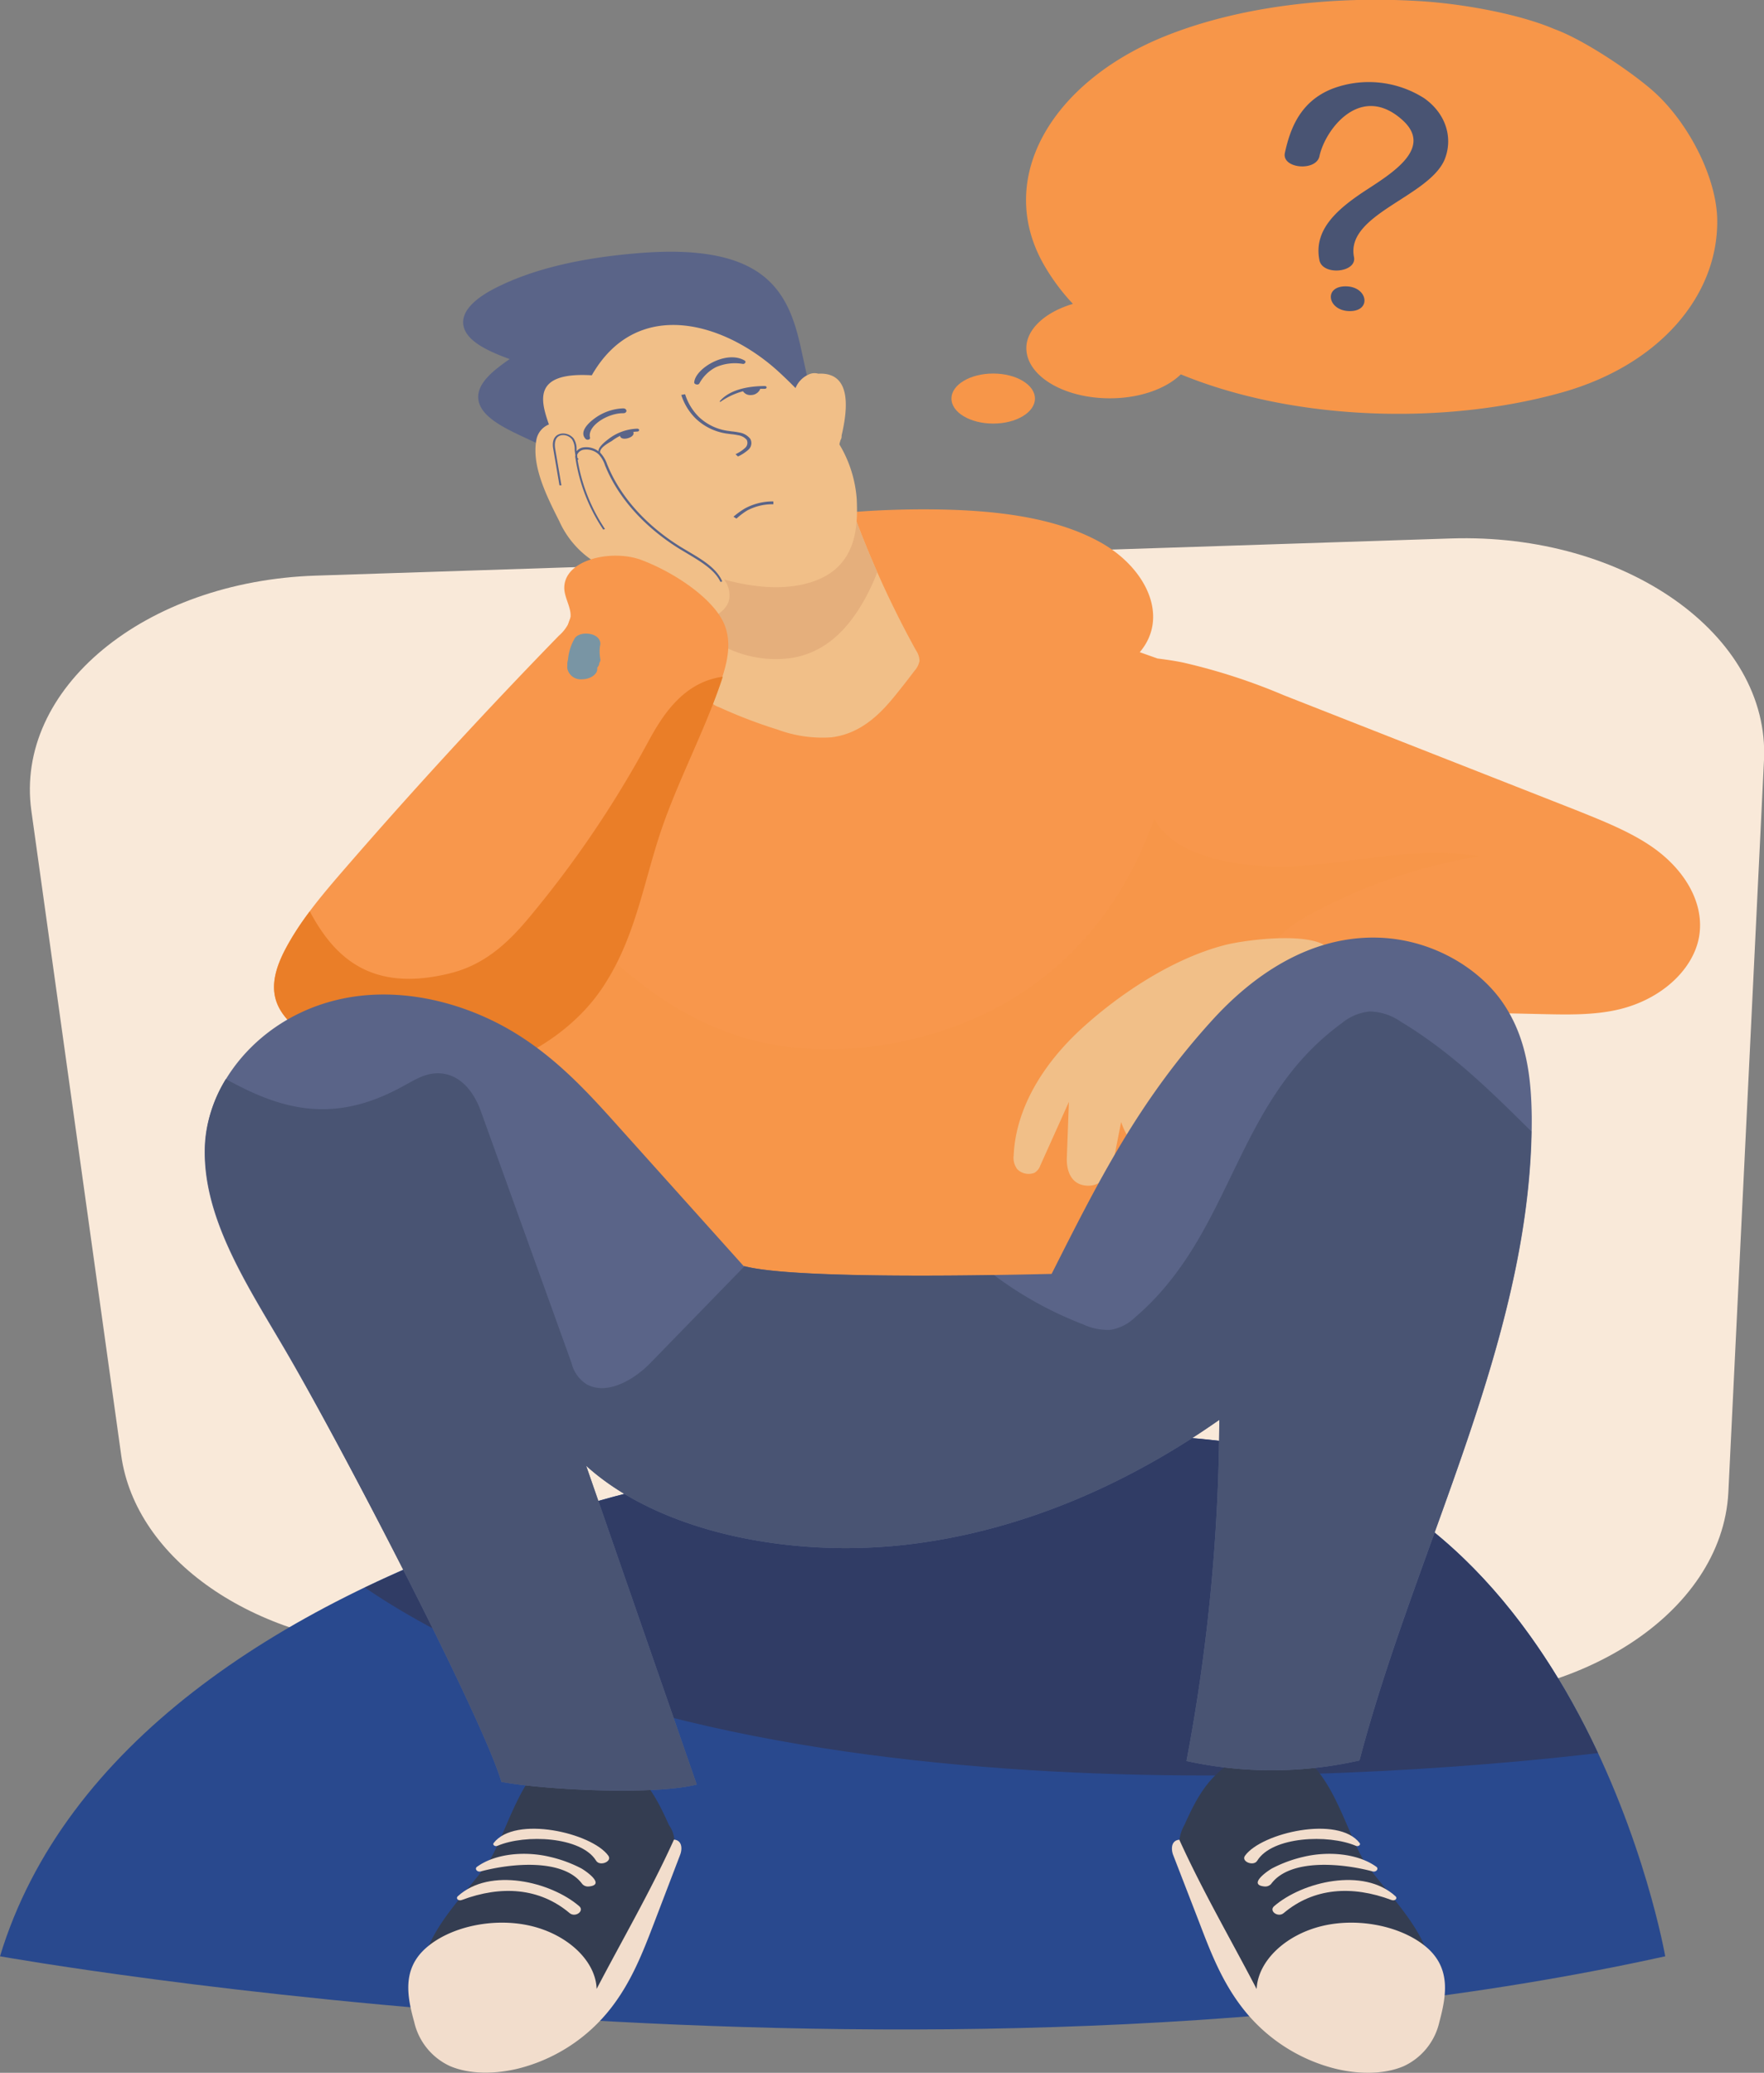<svg id="Layer_1" data-name="Layer 1" xmlns="http://www.w3.org/2000/svg" viewBox="0 0 280.55 329.67"><rect x="0" y="0" width="280.55" height="329.67" fill="#808080" stroke="none"/><defs><style>.cls-1{fill:#f9e9d9;}.cls-2{fill:#29498e;}.cls-3{fill:#303c65;}.cls-4{fill:#343d51;}.cls-5{fill:#f2ddcc;}.cls-6{fill:#f8974c;}.cls-7{fill:#f79649;}.cls-8{fill:#f1bf88;}.cls-9{fill:#e5af7c;}.cls-10{fill:#5a6488;}.cls-11{fill:#ea7e28;}.cls-12{fill:#7995a4;}.cls-13{fill:#495473;}</style></defs><path class="cls-1" d="M264,90.31,83.48,96.22c-27.29.89-47.95,18-45.24,37.42L52.53,236.15c2.3,16.52,20.92,29.45,44.07,30.62l160.53,8.08c26.91,1.35,50-13.53,51-32.81l5.67-116.5C314.74,105.65,291.77,89.4,264,90.31Z" transform="translate(-33.25 -4.67)"/><path class="cls-2" d="M33.25,315.81c20.38-67.14,135.92-88.63,193.84-82s71,82,71,82C179.49,342,33.25,315.81,33.25,315.81Z" transform="translate(-33.25 -4.67)"/><path class="cls-3" d="M287.4,283.49c-10-21.33-28.29-46-60.31-49.66-35.39-4.07-92.25,2.4-135.81,23.34C149.3,296.66,258.93,286.85,287.4,283.49Z" transform="translate(-33.25 -4.67)"/><path class="cls-4" d="M110.62,301.29c-2.53,3.39-5.55,6.59-7.72,10.1s-3.45,7.45-2.25,11.19,5.36,7.16,10.67,7.67a17.56,17.56,0,0,0,12.54-4c3.09-2.6,4.88-5.85,6.61-9q4.58-8.42,9.16-16.84a4.69,4.69,0,0,0,0-5.49c-1.62-3.59-3.41-7.37-7.38-9.85C117.57,275.82,114.85,295.61,110.62,301.29Z" transform="translate(-33.25 -4.67)"/><path class="cls-5" d="M100.8,314.67c3.81-3.53,10.85-5.09,16.8-3.71S128,316.56,128.14,321c4.12-7.89,8.68-15.73,12.3-23.75,1.31.12,1.33,1.46,1,2.37l-4.14,10.83c-1.79,4.67-3.6,9.39-6.9,13.62a27,27,0,0,1-14.66,9.58c-3.56.89-7.72,1-10.93-.38a10.21,10.21,0,0,1-5.68-7C98,322.22,97.23,318,100.8,314.67Z" transform="translate(-33.25 -4.67)"/><path class="cls-5" d="M125.37,307.84c-4.48-3.87-14.2-6.27-19.32-1.57-.35.32.08.8.64.59,6.29-2.36,12.37-1.95,17.15,2.08C124.75,309.7,126.25,308.6,125.37,307.84Z" transform="translate(-33.25 -4.67)"/><path class="cls-5" d="M125.58,301.77a20.83,20.83,0,0,0-4.9-1.78c-3.89-.93-8.62-.55-11.57,1.59-.41.29,0,.89.6.73,4.81-1.29,13.13-2.1,16.14,2a1.23,1.23,0,0,0,1,.4C129.8,304.47,126.08,302,125.58,301.77Z" transform="translate(-33.25 -4.67)"/><path class="cls-5" d="M130,299.81c-2.63-3.64-14.85-6.46-18.25-2-.2.27.22.6.62.43,4.4-1.88,13.32-1.48,15.68,2.36C128.62,301.56,130.67,300.75,130,299.81Z" transform="translate(-33.25 -4.67)"/><path class="cls-4" d="M250.64,301.29c2.52,3.39,5.54,6.59,7.71,10.1s3.45,7.45,2.25,11.19-5.35,7.16-10.67,7.67a17.52,17.52,0,0,1-12.53-4c-3.1-2.6-4.88-5.85-6.62-9l-9.16-16.84a6.85,6.85,0,0,1-.83-2,6.37,6.37,0,0,1,.83-3.48c1.63-3.59,3.41-7.37,7.39-9.85C243.69,275.82,246.41,295.61,250.64,301.29Z" transform="translate(-33.25 -4.67)"/><path class="cls-5" d="M260.46,314.67c-3.82-3.53-10.86-5.09-16.8-3.71s-10.36,5.6-10.55,10.06c-4.11-7.89-8.67-15.73-12.3-23.75-1.3.12-1.32,1.46-1,2.37L224,310.47c1.78,4.67,3.6,9.39,6.9,13.62a27,27,0,0,0,14.65,9.58c3.56.89,7.73,1,10.94-.38a10.19,10.19,0,0,0,5.67-7C263.25,322.22,264,318,260.46,314.67Z" transform="translate(-33.25 -4.67)"/><path class="cls-5" d="M235.89,307.84c4.47-3.87,14.2-6.27,19.31-1.57.36.32-.07.8-.64.59-6.28-2.36-12.37-1.95-17.15,2.08C236.51,309.7,235,308.6,235.89,307.84Z" transform="translate(-33.25 -4.67)"/><path class="cls-5" d="M235.68,301.77a20.75,20.75,0,0,1,4.89-1.78c3.89-.93,8.62-.55,11.58,1.59.41.29,0,.89-.6.73-4.81-1.29-13.13-2.1-16.14,2a1.27,1.27,0,0,1-1,.4C231.46,304.47,235.17,302,235.68,301.77Z" transform="translate(-33.25 -4.67)"/><path class="cls-5" d="M231.26,299.81c2.63-3.64,14.85-6.46,18.24-2,.21.27-.22.6-.61.43-4.4-1.88-13.32-1.48-15.68,2.36C232.64,301.56,230.58,300.75,231.26,299.81Z" transform="translate(-33.25 -4.67)"/><path class="cls-6" d="M296.15,139.47c-3.55-2.5-8-4.25-12.36-6l-46.35-18.22a95.29,95.29,0,0,0-16.1-5.22c-1.33-.27-2.67-.46-4-.63l-2.82-1c4.78-5.64,1-13.46-6.32-17.51s-17-5.08-26.19-5.2c-16.86-.2-34.15,2.36-48.14,9.09-4.67,2.24-9.18,5.23-10.26,9.18a6.39,6.39,0,0,0,2.39,6.35l-1.87-.62a301.1,301.1,0,0,0-7.51,60.17,219,219,0,0,0,.7,24.57c.45,5.08,1.32,10.48,5.85,14.39,2.76,2.39,6.62,4,10.41,5.48C148.49,220.27,164.2,226,181.23,227S217,223,225,212.19c6.46-8.79,4.71-19.36,6.92-29.16,1.38-6.18,4.36-12.08,7.47-17.95l39.14.88c4.07.09,8.24.18,12.12-.73,6.92-1.62,11.95-6.44,12.83-11.61S301.34,143.13,296.15,139.47Z" transform="translate(-33.25 -4.67)"/><path class="cls-7" d="M152.3,169.92c14.28,3.93,31.14.45,42.61-6.79s18.19-17.66,21.91-28.28c3.16,6.31,14.48,8.22,23.79,7.5s18.72-3.07,27.81-1.48a85.85,85.85,0,0,0-26.06,8.83c-2.63,1.42-5.2,3-6.58,5.18a11.69,11.69,0,0,0-1.45,6.35c-.26,13.56,3,27.49-2.38,40.49-7.29,17.52-31,30.67-56.51,32s-51.21-8.89-64-24.73-12.35-36.48.14-52.42c7.17-9.16,11.66-5.81,19.1.79C136.59,162.56,143.41,167.47,152.3,169.92Z" transform="translate(-33.25 -4.67)"/><path class="cls-6" d="M169,92c6.65-.55,13.68-.53,19.68,1.61,2.74,1,5.36,2.57,5.88,4.73.63,2.66-2.11,5.14-5.19,6.69s-6.7,2.59-9.32,4.52c-3.23,2.38-4.77,6-8.82,7.59s-9.49.56-13.62-1.17-7.9-4.16-10.19-7.21C137.91,96.07,155.65,93.09,169,92Z" transform="translate(-33.25 -4.67)"/><path class="cls-8" d="M205.56,168c-6.45,5.81-10.76,13-11.09,20.4a3,3,0,0,0,.57,2.23,2.54,2.54,0,0,0,2.75.56,2.16,2.16,0,0,0,.91-1.15q2.28-5.06,4.55-10.12l-.33,8.89c-.06,1.79.49,4.16,3,4.42,2.71.29,4.09-2.23,4.47-4.17l1.17-5.95a11.75,11.75,0,0,0,2.13,3.85,2.62,2.62,0,0,0,1.34,1,3.23,3.23,0,0,0,3.17-1.42c2.77-3.6,2.94-7.94,5.13-11.74,3.48-6,11.51-9.95,18.6-14.05a6.74,6.74,0,0,0,2.77-2.36c3.09-6.36-12.74-4.46-16.77-3.38C219.39,157.25,211.09,163,205.56,168Z" transform="translate(-33.25 -4.67)"/><path class="cls-8" d="M145.93,114.74A1.91,1.91,0,0,0,146,116a3.25,3.25,0,0,0,1.58,1.13,79.33,79.33,0,0,0,9.37,3.59,20.55,20.55,0,0,0,8.53,1.22c4.65-.57,7.73-3.68,10.1-6.6q1.62-2,3.13-4a3.36,3.36,0,0,0,.78-1.55,3.13,3.13,0,0,0-.56-1.69A155.86,155.86,0,0,1,168,83.52c-1.78-5.19-3.38-10.62-7.91-14.86a9.3,9.3,0,0,0-3.45-2.2,11.17,11.17,0,0,0-4.25-.43c-5.62.39-10.34,3.56-12.42,7.31-1.62,2.93-2.5,7.06-.84,10.08,1.48,2.68,3.6,4.76,4.63,7.68A47.59,47.59,0,0,1,145.93,114.74Z" transform="translate(-33.25 -4.67)"/><path class="cls-9" d="M170.38,100.67a32.91,32.91,0,0,0,2.39-5c-1.77-4-3.37-8.07-4.77-12.15s-2.8-8.59-5.68-12.36a50.51,50.51,0,0,0-9.24,4c-5,3.18-9.35,7.09-11.79,11.51a18.14,18.14,0,0,1,2.47,4.39,48.33,48.33,0,0,1,2.76,15.41,19.13,19.13,0,0,0,3.09,1.6,18,18,0,0,0,9.57,1.24C164.75,108.41,168.16,104.44,170.38,100.67Z" transform="translate(-33.25 -4.67)"/><path class="cls-10" d="M117.62,74.69C114,73,109.51,71.09,109.31,68c-.15-2.47,2.54-4.51,5-6.22-3.32-1.21-7.06-2.86-7.38-5.51-.28-2.32,2.25-4.3,4.88-5.67,6.48-3.36,14.46-4.93,22.41-5.62,6.61-.58,14-.45,19.06,2.64s6.45,8.26,7.48,13l2.4,11c.67,3.09,1.25,6.51-1.15,9.13-2.14,2.32-6.13,3.39-10,3.84a48.36,48.36,0,0,1-20.19-2.08C126.43,80.74,122.69,77,117.62,74.69Z" transform="translate(-33.25 -4.67)"/><path class="cls-8" d="M169.51,84.11a19.63,19.63,0,0,0-2.75-8.74c0-.2.1-.43.16-.69a1.12,1.12,0,0,0,.18-.64v-.1c.8-3.47,1.93-10.09-3.64-9.84h-.09a2.11,2.11,0,0,0-1.5.13,4,4,0,0,0-2.1,2.16c-.81-.82-1.63-1.62-2.47-2.4-8.72-8.12-22.74-12.2-29.93.37-9.5-.57-8.11,4.09-6.82,7.82a3.26,3.26,0,0,0-2,2.48c-.77,4.15,1.68,9,3.65,12.9A14.82,14.82,0,0,0,128,94.15c1.15.66,2.48,1.15,3.62,1.83,2.05,1.22,3.37,2.94,5,4.46a10.35,10.35,0,0,0,6.47,3.07c2.76.14,5.5-1.34,6.07-3.27a4,4,0,0,0-.76-3.4c3.71,1,8.8,1.89,13.54.52C169.7,95.1,169.67,88.22,169.51,84.11Z" transform="translate(-33.25 -4.67)"/><path class="cls-10" d="M132.36,69.62a8.17,8.17,0,0,0-4.72,1.73c-1,.76-2.25,2.1-1.25,3.13.25.26.78.1.7-.22-.47-1.84,2.79-3.89,5.27-3.87C133.05,70.4,133.05,69.63,132.36,69.62Z" transform="translate(-33.25 -4.67)"/><path class="cls-10" d="M151.66,62c-2.94-1.7-7.88,1.3-8,3.51,0,.3.63.45.81.16a6.17,6.17,0,0,1,2.68-2.62,7.55,7.55,0,0,1,4.25-.5C151.72,62.59,152,62.19,151.66,62Z" transform="translate(-33.25 -4.67)"/><path class="cls-10" d="M154.89,66.07c-2.77,0-5.69.63-7.17,2.42-.05.06.07.12.14.07a11.33,11.33,0,0,1,3.56-1.66,1.37,1.37,0,0,0,1.26.6,1.61,1.61,0,0,0,1.46-.92s0,0,0-.07l.74,0C155.27,66.49,155.27,66.08,154.89,66.07Z" transform="translate(-33.25 -4.67)"/><path class="cls-10" d="M134.6,72.85a7.9,7.9,0,0,0-4.55,1.63c-.61.46-1.93,1.5-1.54,2.19,0,.06.19.06.18,0-.09-.77,1.16-1.44,1.9-1.89a7.16,7.16,0,0,1,4-1.47C135,73.31,135,72.85,134.6,72.85Z" transform="translate(-33.25 -4.67)"/><path class="cls-10" d="M132.2,73.64a.19.19,0,0,0-.09.11c-.16,0-.27.13-.24.28.19.81,2.1.29,2.14-.39C134.07,72.72,132.66,73.34,132.2,73.64Z" transform="translate(-33.25 -4.67)"/><path class="cls-10" d="M150.62,77.27l-.39-.36a5.93,5.93,0,0,0,1.52-1,1.07,1.07,0,0,0,.25-1.3,2.25,2.25,0,0,0-1.36-.72,9.89,9.89,0,0,0-1.13-.17l-.81-.11a9,9,0,0,1-4.78-2.35,9.16,9.16,0,0,1-2.32-3.78l.61-.11A8.73,8.73,0,0,0,144.42,71a8.37,8.37,0,0,0,4.42,2.17l.77.11a10.57,10.57,0,0,1,1.22.18,2.75,2.75,0,0,1,1.74,1,1.4,1.4,0,0,1-.29,1.73A6.69,6.69,0,0,1,150.62,77.27Z" transform="translate(-33.25 -4.67)"/><path class="cls-10" d="M150.38,87.15l-.48-.3a13.55,13.55,0,0,1,1.78-1.29,9.28,9.28,0,0,1,4.57-1.14v.45h-.05a8.52,8.52,0,0,0-4.13,1A11.32,11.32,0,0,0,150.38,87.15Z" transform="translate(-33.25 -4.67)"/><path class="cls-10" d="M142.75,92.4l-1.17-.7c-5.5-3.39-9.65-8-11.69-13l-.08-.18a5,5,0,0,0-1.09-1.84,3.26,3.26,0,0,0-2.77-.84,1.78,1.78,0,0,0-1,.59c0-.14,0-.28,0-.41V76a3,3,0,0,0-.45-1.57,2.16,2.16,0,0,0-2-.79c-1.47.27-1.38,1.75-1.27,2.37l1,5.85.31,0-1-5.85c-.07-.44-.22-1.89,1-2.12a1.8,1.8,0,0,1,1.69.67,2.85,2.85,0,0,1,.42,1.49v.06c0,.32.07.63.11,1a.7.7,0,0,0,0,.35,27.84,27.84,0,0,0,4.43,11.44l.28-.09a28.13,28.13,0,0,1-4.36-11l.17-.11a.64.64,0,0,1-.22-.3.77.77,0,0,0,0-.15.77.77,0,0,1,0-.3,1.35,1.35,0,0,1,1-.75,2.88,2.88,0,0,1,2.43.76,4.78,4.78,0,0,1,1,1.77l.08.18c2.06,5,6.25,9.66,11.79,13.08l1.17.7c2.18,1.3,4.43,2.64,5.3,4.53l.29-.07C147.25,95.08,145,93.72,142.75,92.4Z" transform="translate(-33.25 -4.67)"/><path class="cls-6" d="M123,98.37c.1,1.67,1.36,3.3.9,4.94a6.36,6.36,0,0,1-1.76,2.46q-17.69,18.18-34,37c-3.59,4.14-7.15,8.34-9.53,12.9-1.39,2.67-2.36,5.58-1.39,8.34,1.26,3.58,5.54,6.19,9.91,8.16a39.79,39.79,0,0,0,12.46,3.57c12.23,1.17,23.6-5.57,29.11-13.46s6.78-16.9,9.67-25.48c2.72-8,6.9-15.82,9.57-23.88,1-2.94,1.72-6.06.49-9-1.76-4.12-8.08-8.31-13.34-10.25C130.32,92,122.77,93.75,123,98.37Z" transform="translate(-33.25 -4.67)"/><path class="cls-11" d="M148,112.94c.07-.21.13-.42.2-.64-6.19.85-9.51,6-11.84,10.31A168.73,168.73,0,0,1,117.9,150c-3.18,3.88-7,7.93-12.91,9.43-12.67,3.21-18.57-2.48-22.47-9.81a45,45,0,0,0-3.9,6.05c-1.39,2.67-2.36,5.58-1.39,8.34,1.26,3.58,5.54,6.19,9.91,8.16a39.79,39.79,0,0,0,12.46,3.57c12.23,1.17,23.6-5.57,29.11-13.46s6.78-16.9,9.67-25.48C141.1,128.77,145.28,121,148,112.94Z" transform="translate(-33.25 -4.67)"/><path class="cls-12" d="M128.57,110.1a.85.85,0,0,0,.17-.54,6.64,6.64,0,0,1-.07-2.13c.23-.76-.23-1.56-1.28-1.86s-2.31-.08-2.75.65a8.12,8.12,0,0,0-1.06,3.41,2.2,2.2,0,0,0-.1.82c0,.11,0,.18,0,.21v0s0-.05,0-.13a1.89,1.89,0,0,0,0,.47,2.17,2.17,0,0,0,2.38,1.7c1.25,0,2.44-.78,2.38-1.7,0-.06,0-.1,0-.14s.05-.06.07-.1A1.07,1.07,0,0,0,128.57,110.1Z" transform="translate(-33.25 -4.67)"/><path class="cls-10" d="M272.28,164.18c-3.78-5.53-11.26-10.13-19.86-10.38-11.2-.32-20.24,6.38-26.35,13.1-11.79,12.95-18.17,25.72-25.57,40.38-5.64.12-40.76,1-49-1.27l-19.7-21.95c-4.72-5.27-9.53-10.61-16.09-14.76s-15.19-7-23.89-6.37c-15.41,1.14-25.61,13-26,24.09s6.41,21.54,12.42,31.76C87.54,234.53,110,277.92,113,288.07c6.85,1.29,24.4,2.15,31.06.42q-8.79-25.35-17.59-50.7c11.82,10.7,32.83,14.79,51.62,12.47s35.46-10.22,49.08-19.77a297.17,297.17,0,0,1-5.22,54.26,63.09,63.09,0,0,0,27.52-.09c9-34.25,27.63-67.59,27.39-102.45C276.77,176.05,276.07,169.72,272.28,164.18Z" transform="translate(-33.25 -4.67)"/><path class="cls-13" d="M276.8,184.61l-.57-.56c-6.07-6-12.24-12.09-20.17-16.87a9,9,0,0,0-4.95-1.64,8.21,8.21,0,0,0-4.48,1.88c-17.2,12.54-17.1,33.25-32.83,46.75a7.4,7.4,0,0,1-3.89,2,9.22,9.22,0,0,1-4.37-.85,59,59,0,0,1-14.2-7.85c-12.58.19-33.39.25-39.68-1.41l-15,15.42c-2.36,2.43-6.62,5.14-10,3.42a5.46,5.46,0,0,1-2.49-3.38q-7.22-20.07-14.45-40.13c-1-2.81-3.28-6.29-7.31-6-1.93.15-3.45,1.19-5,2-11.5,6.42-20,3.43-28.24-1.1A22,22,0,0,0,65.87,187c-.37,11.08,6.41,21.54,12.42,31.76C87.54,234.53,110,277.92,113,288.07c6.85,1.29,24.4,2.15,31.06.42q-8.79-25.35-17.59-50.7c11.82,10.7,32.83,14.79,51.62,12.47s35.46-10.22,49.08-19.77a297.17,297.17,0,0,1-5.22,54.26,63.09,63.09,0,0,0,27.52-.09C258.24,251.19,276.21,218.6,276.8,184.61Z" transform="translate(-33.25 -4.67)"/><path class="cls-7" d="M203.89,53a33.3,33.3,0,0,1-4.49-6c-8.09-13.83,1.09-29.12,18.69-36.39,12.16-5,27.12-6.61,41-5.76,6.68.41,15.67,2,21.39,4.45,4.94,1.8,12.8,7.2,16,10.13,5.58,5.14,9.8,13.73,9.88,20.21.16,12-9.15,23.14-24.88,27.5-18.84,5.23-42.63,4.39-60.43-2.93-2.34,2.28-6.5,3.81-11.29,3.81-7.33,0-13.28-3.56-13.28-8C196.49,57,199.52,54.29,203.89,53Z" transform="translate(-33.25 -4.67)"/><ellipse class="cls-7" cx="157.96" cy="63.39" rx="6.64" ry="3.98"/><path class="cls-13" d="M259.78,20.31a16.39,16.39,0,0,0-14.52-1.57c-5.2,2-6.81,6.36-7.66,10.24-.54,2.53,5,3,5.5.52.93-4.29,6.55-11.67,13.16-5.77,4.9,4.37-1.32,8.3-5.59,11.08-4.78,3.1-8.53,6.4-7.58,11.23.49,2.53,6,2,5.5-.5C247.25,38.75,260.47,36,263,30.06,264.36,26.71,263.3,22.81,259.78,20.31Z" transform="translate(-33.25 -4.67)"/><path class="cls-13" d="M247.25,50.21c-3.57,0-2.83,3.94.69,3.94S250.77,50.21,247.25,50.21Z" transform="translate(-33.25 -4.67)"/></svg>